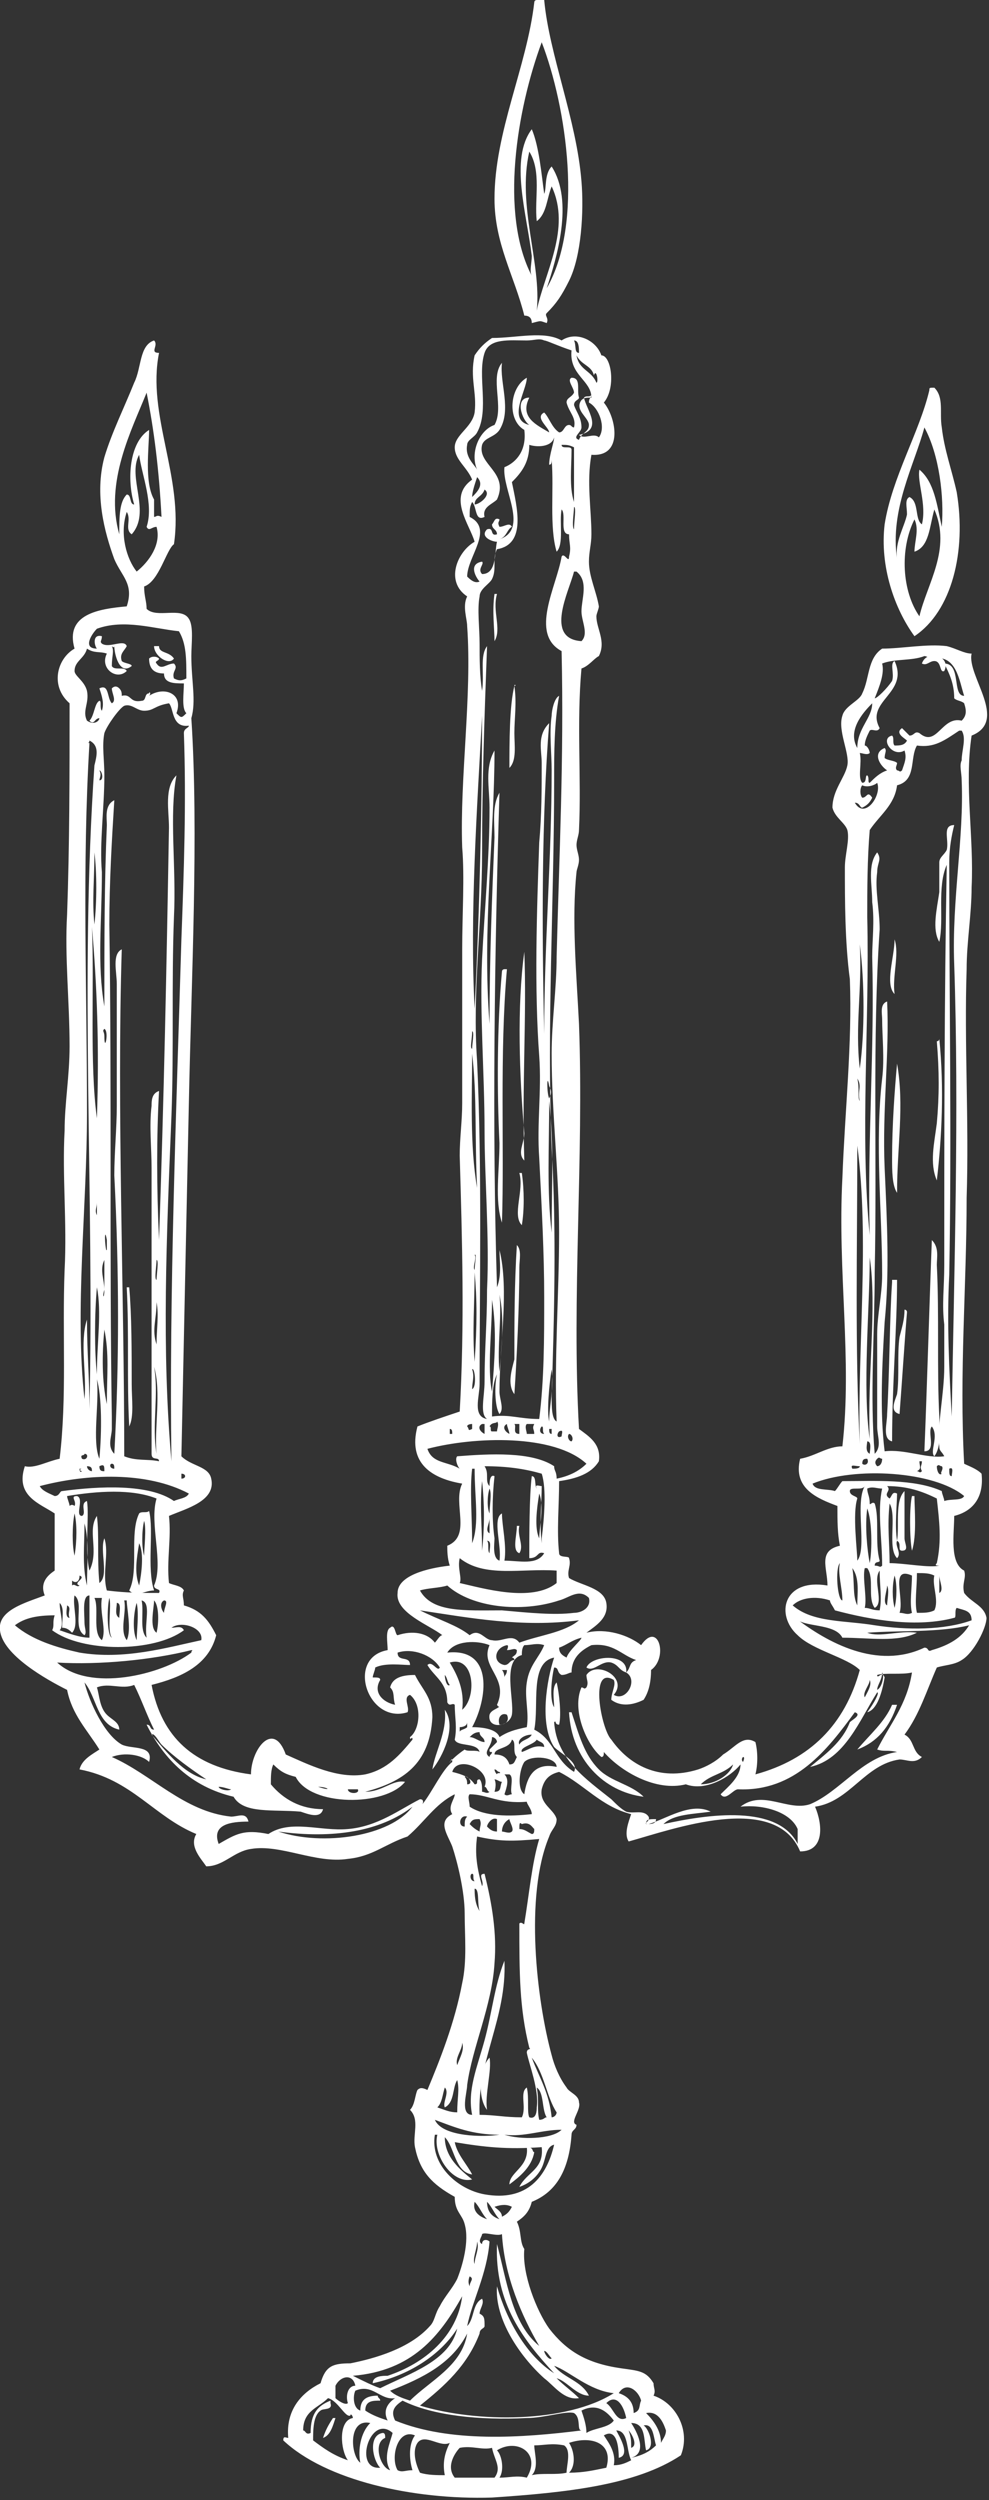 <?xml version="1.0" encoding="utf-8"?>
<!-- Generator: Adobe Illustrator 19.0.0, SVG Export Plug-In . SVG Version: 6.00 Build 0)  -->
<svg version="1.1" id="Layer_1" xmlns="http://www.w3.org/2000/svg" xmlns:xlink="http://www.w3.org/1999/xlink" x="0px" y="0px"
	 width="39.8px" height="100.6px" viewBox="0 0 39.8 100.6" style="enable-background:new 0 0 39.8 100.6;" xml:space="preserve">
<rect x="0" y="0" width="39.8" height="100.6" fill="#333333" stroke="none"/>
<style type="text/css">
	.st0{fill:#FFFFFF;}
</style>
<g>
	<path class="st0" d="M21.6,12.5c0.3-1.5,1.4-3.3,0.6-5C22,8,22,8.6,21.6,8.9c-0.1-0.9,0.2-2-0.3-2.8C20.8,8.3,21.8,10.6,21.6,12.5
		 M21.4,11.1c-0.1-0.2,0-0.5,0-0.8c-0.2-1.7-0.9-3.9,0-5.1c0.3,0.7,0.4,1.9,0.5,2.6C22,7.6,21.9,7,22.2,6.7c0.9,1.4,0.2,3.7-0.2,4.9
		c1.5-2.6,0.8-7.3-0.2-9.9C20.8,4.4,20.1,8.6,21.4,11.1 M21.9,0c0.2,2.2,1.3,4.8,1.5,7.3c0.1,1.2,0,3-0.5,4
		c-0.3,0.6-0.5,0.9-0.9,1.3c-0.1,0.1,0.1,0.2,0,0.4c-0.3-0.1-0.2-0.1-0.6,0c0-0.2-0.1-0.3-0.3-0.3c-0.4-1.6-1.2-2.9-1.2-4.7
		c0-2.7,1.3-5.3,1.6-7.9c0-0.1,0.1-0.1,0.1-0.1H21.9z"/>
	<path class="st0" d="M19.9,23.9c0.1,0,0.1,0,0.1,0c-0.2,0.7,0.2,1.4-0.1,1.9C19.9,25.3,19.8,24.6,19.9,23.9"/>
	<path class="st0" d="M6.2,26h0.2c0,0.3,0.4,0.2,0.6,0.5C6.8,26.8,6.2,26.4,6.2,26"/>
	<path class="st0" d="M38,27c-0.2,0.1-0.1-0.4-0.4-0.4c-0.2,0-0.3,0.2-0.5,0.1C37.3,26.1,38.3,26.4,38,27"/>
	<path class="st0" d="M20.7,27.6C20.7,27.5,20.8,27.6,20.7,27.6c0.1,0.7,0,1.3,0,1.9c0,0.5,0.1,1.1-0.2,1.4
		C20.5,29.9,20.5,28.4,20.7,27.6"/>
	<path class="st0" d="M36,37.8c0.2,0.6-0.1,1.5,0,2.2C35.6,39.6,36,38.5,36,37.8"/>
	<path class="st0" d="M21.1,38.3c0.1,2.6-0.1,5.4,0,8.4c-0.3-0.3,0-0.7,0-1.1C20.9,43.3,20.8,40.5,21.1,38.3"/>
	<path class="st0" d="M20.3,39h0.1c-0.3,3.4-0.1,7.2-0.2,10.2c-0.3-0.9-0.1-2.1-0.1-3.2c-0.1-2.1-0.1-4.7,0.1-6.9
		C20.2,39,20.3,39,20.3,39"/>
	<path class="st0" d="M37.8,41.8C37.8,41.9,37.8,41.9,37.8,41.8c0.2,2,0.1,4-0.1,5.7c-0.3-0.7-0.1-1.5,0-2.3c0.1-1.1,0.1-2.1,0-3.3
		C37.7,41.9,37.8,41.9,37.8,41.8"/>
	<path class="st0" d="M36.1,42.8c0.3,1.7,0,3.3,0,5.2c-0.2-0.3-0.2-0.9-0.2-1.4C35.9,45.3,36,43.9,36.1,42.8"/>
	<path class="st0" d="M20.9,47.2H21c0.1,0.7,0.1,1.5,0,2.1C20.6,48.9,21.1,47.9,20.9,47.2"/>
	<path class="st0" d="M20.8,50.1c0.2,0.2,0.1,0.6,0.1,0.9c0,1.5-0.1,3.6-0.2,5.1c-0.3-0.4-0.1-1,0-1.4
		C20.7,53.2,20.7,51.7,20.8,50.1"/>
	<path class="st0" d="M36,51.5h0.1c0,1.9-0.2,4.2-0.2,6.5c-0.4-0.1-0.2-0.7-0.2-1.1c0.1-1.7,0.1-3.9,0.2-5.3V51.5z"/>
	<path class="st0" d="M5.1,51.8h0.1c0.1,1.1,0.1,2.6,0.1,3.9c0,0.6,0.1,1.3-0.1,1.7C5.1,55.5,5.2,53.7,5.1,51.8"/>
	<path class="st0" d="M36.4,52.7c0.1,0,0.1,0.1,0.1,0.1c-0.1,1.2-0.2,2.8-0.3,4.1c-0.4-0.1-0.2-0.5-0.1-0.8c0.1-0.7,0-1.6,0.1-2.3
		C36.3,53.4,36.4,53.1,36.4,52.7"/>
	<path class="st0" d="M36.7,60.2h0.1c0,0.5,0.1,1.6-0.1,2.2C36.6,61.9,36.6,60.6,36.7,60.2"/>
	<path class="st0" d="M20.8,61.4h0.1c-0.1,0.4,0.2,0.8,0,1.1C20.6,62.4,20.8,61.8,20.8,61.4"/>
	<path class="st0" d="M25.2,67.3c-0.3-0.1-0.3-0.3-0.6-0.4c-0.4-0.1-0.7,0.4-1,0.2C23.8,66.6,25.3,66.5,25.2,67.3"/>
	<path class="st0" d="M36.1,68.6c-0.3,0.9-0.8,1.5-1.6,1.8c0.5-0.6,1.1-1.1,1.4-1.8H36.1z"/>
	<path class="st0" d="M17.9,68.8c0.5,0.7-0.1,1.9-0.5,2.4C17.5,70.5,18,69.7,17.9,68.8"/>
	<path class="st0" d="M22.9,68.9H23c0.3,0.9,0.5,1.7,1.1,2.3c0.5,0.5,1.3,0.6,1.8,1.1C24.3,72.1,23,70.8,22.9,68.9"/>
	<path class="st0" d="M19.7,82.8c0.1,0.5-0.2,1.5-0.1,2.1C19.2,84.4,19.3,83.2,19.7,82.8"/>
	<path class="st0" d="M21.2,86.4L21.2,86.4c0.3,0,0.2,0.2,0.3,0.2c-0.1,0.6-0.6,1-1,1.3C20.5,87.4,21.3,87.2,21.2,86.4"/>
	<path class="st0" d="M13.4,97.3c0.1,0,0.1,0,0.1,0c-0.1,0.3-0.2,0.7-0.5,0.8C13.1,97.8,13.2,97.6,13.4,97.3"/>
	<path class="st0" d="M20,98.6c0.2,0.2,0.3,0.8,0.1,1.1c0.4,0,0.7-0.1,1.1,0C21.8,98.7,20.8,98.1,20,98.6 M18.3,99.7
		c0.6,0,0.9,0,1.6,0c0.3-0.4,0-0.7-0.1-1.2c-0.4,0.1-0.8-0.1-1.3,0C18.4,98.6,17.9,99.2,18.3,99.7 M21.5,98.4c0,0.3,0.2,0.9-0.1,1.2
		c0.4-0.1,1,0,1.4-0.1c0-0.3,0.2-0.9-0.1-1.1C22.2,98.3,21.9,98.4,21.5,98.4 M22.9,98.3c0.2,0.3,0.3,0.9,0,1.2c0.6,0,1-0.1,1.5-0.2
		C24.7,98.3,23.8,98,22.9,98.3 M16.8,98.3c-0.2,0.3-0.1,0.8,0.1,1.2c0.3,0.1,0.7,0.1,1,0.1c-0.1-0.5,0-0.9,0.2-1.3
		C17.7,98.5,17.1,97.9,16.8,98.3 M16,99.4c0.2,0.1,0.3,0,0.6,0c-0.1-0.3-0.2-1,0.1-1.4C16,97.7,15.7,98.9,16,99.4 M25.4,98.5
		c0.3-0.1,0-0.6-0.1-0.7C25.4,98.1,25.4,98.2,25.4,98.5 M24.9,98.9c0-0.5-0.1-1.2-0.6-0.9c0.2,0.3,0.5,0.7,0.4,1.2
		c0.3,0,0.5-0.1,0.7-0.2c-0.2-0.4-0.1-1.2-0.6-1.2C24.9,98,25.4,98.8,24.9,98.9 M15.3,99.3C15,99,14.8,98,15.4,97.9
		c0.1,0,0.1,0.1,0.1,0.2c-0.5,0.2-0.2,1.2,0.2,1.3c-0.3-0.5,0-1.1,0.1-1.5C14.9,97.1,14.2,99.4,15.3,99.3 M26,98.6
		c-0.1-0.4,0-1.1-0.6-1.1c0.2,0.3,0.7,1.2,0,1.4c0.5-0.1,0.8-0.3,1-0.5c-0.1-0.3-0.1-0.9-0.5-0.8C26.1,97.7,26.4,98.5,26,98.6
		 M14.5,99.1c-0.1-0.5,0-1.2,0.4-1.6C14,97.3,14.1,98.8,14.5,99.1 M26,97.1c0.3,0.3,0.6,0.7,0.6,1.2c0.1-0.2,0.2-0.3,0.2-0.5
		C26.7,97.5,26.5,97,26,97.1 M23.4,97c0.1,0.3,0.2,0.6,0.2,0.9c0.3-0.2,0.9-0.2,1.1-0.5C24.4,97,24,96.7,23.4,97 M23.1,97.1
		c-0.3-0.1-1.2,0.2-1.9,0.2c-1.9,0.1-3.8-0.1-5-0.7c-0.3,0.2-0.5,0.4-0.3,0.8c2.2,0.9,5.1,0.7,7.5,0.4
		C23.2,97.8,23.4,97.3,23.1,97.1 M24.4,96.7c0.3,0.2,0.4,0.8,0.8,0.6C25.1,96.8,24.8,96.3,24.4,96.7 M14.3,96.2
		c-0.1,0.2-0.1,0.7,0.2,0.8c0-0.4,0.2-0.6,0.7-0.6c0,0.1,0.1,0.1,0.1,0.2c-0.3,0-0.6,0-0.6,0.4c0.3,0.2,0.6,0.3,0.9,0.4
		c-0.2-0.4,0-0.7,0.3-0.9C15.3,96.6,15,95.9,14.3,96.2 M24.9,96.3c0.3,0.1,0.6,0.3,0.6,0.8c0.3-0.1,0.2-0.3,0.3-0.5
		C25.7,96.2,25.2,95.8,24.9,96.3 M13.5,96c0,0.2,0,0.3,0,0.5c0.1,0.1,0.4,0.3,0.5,0.2c-0.1-0.3,0-0.7,0.3-0.7
		C14.2,95.5,13.7,95.6,13.5,96 M22.2,94.9c-0.1-0.1-0.2-0.3-0.3-0.3C21.9,94.7,22.1,95,22.2,94.9 M15.7,96.2
		c0.2,0.2,0.5,0.3,0.8,0.4c0.8-0.8,2.1-1.4,2.3-2.7C18.2,95.1,17,95.7,15.7,96.2 M15.3,96.1c1.2-0.6,2.8-1.1,3.1-2.4
		c-0.7,1.1-2,1.9-3.4,2.2c0-0.3,0.4-0.3,0.6-0.3c1.5-0.5,2.8-1.6,3-3.2c-0.9,1.6-2,3-4.4,3.2C14.6,95.8,15,96,15.3,96.1 M18.9,92
		c0-0.2,0.2-0.3,0-0.4C18.9,91.6,18.8,91.8,18.9,92 M19.1,91.1c0-0.3,0.2-0.6,0.1-0.9C19.2,90.5,19,90.9,19.1,91.1 M22.3,95.2
		c0.4,0.5,1.1,0.6,1.4,1.2c-0.5,0-0.9-0.6-1.3-0.7c0.3,0.3,0.6,0.5,0.9,0.8c-0.6,0.1-1-0.5-1.4-0.8c-1-0.9-2-2.4-1.9-3.7
		c0.4,1.4,1.2,2.8,2.3,3.5c-1.2-1.3-2.4-2.8-2.3-5.2c0.4,1.5,0.6,3.2,1.7,4.1c-0.7-1.2-1.4-2.8-1.5-4.5c-0.2,0.1-0.7-0.1-0.8,0
		c0,0.1-0.2,0.3,0,0.4c0-0.2,0.2-0.2,0.3-0.1c-0.1,1.3-0.7,2.4-0.9,3.4c0.3-0.3,0.2-0.9,0.6-1.1c0.1,0.2-0.1,0.4-0.1,0.6
		c0.2,0.1,0.2,0.2,0.2,0.5c0,0.1-0.2,0.1-0.2,0.3c-0.5,1.3-1.4,2.1-2.4,2.9c2.3,0.7,5.9,0.7,7.8-0.5C23.7,96.2,22.9,95.4,22.3,95.2
		 M20.2,89.2c0.2-0.1,0.3-0.2,0.4-0.4c-0.2-0.1-0.4-0.1-0.7,0C20,88.9,20.2,89,20.2,89.2 M20.1,89.3c-0.2-0.2-0.3-0.5-0.5-0.7
		C19.6,89,19.8,89.2,20.1,89.3 M19.6,89.3c-0.2-0.2-0.3-0.5-0.5-0.7C19,89,19.3,89.2,19.6,89.3 M19.5,88.3c1.7,0.3,2.5-0.7,2.8-2
		c-0.4,0.1-0.3,0.7-0.6,1.1c-0.2,0.3-0.5,0.5-0.8,0.6c0.3-0.6,1-0.7,0.9-1.6c-1.4,0.1-2.3,0-3.5-0.2c0.1,0.5,0.5,0.9,0.7,1.3
		c-0.7-0.1-0.7-1.1-1.1-1.5c0,0.8,0.6,1.3,1.1,1.7c-0.8,0.2-1.6-1-1.4-1.8h-0.1C17.3,87.1,18.4,88.1,19.5,88.3 M20.3,85.9
		c0.6,0.2,1.9,0.2,2.3-0.2C21.8,85.7,21.1,86,20.3,85.9 M20.1,85.9c-1.1,0-1.8-0.3-2.6-0.6C17.8,86,19.5,86,20.1,85.9 M21.7,85.3
		c0.2,0,0.2-0.1,0.3-0.1c-0.2-0.3-0.1-1-0.4-1.2C21.7,84.5,21.6,84.9,21.7,85.3 M17.9,84.8c-0.1-0.2,0.2-0.6,0-0.8
		c-0.1,0.3-0.1,0.6-0.3,0.8c0.3,0.1,0.5,0.2,0.8,0.2c0-0.6,0.1-0.9,0-1.3C18.2,84,18.3,84.6,17.9,84.8 M22.2,85.2
		c0.1,0,0.2-0.1,0.2-0.2c-0.4-0.6-0.5-1.6-1-2.2C21.7,83.6,22.1,84.2,22.2,85.2 M18.4,83.1c0.1-0.3,0.3-0.6,0.2-0.9
		C18.6,82.5,18.3,82.8,18.4,83.1 M19.3,76.9c-0.1-0.3,0-0.9-0.2-0.9C19.1,76.2,19.1,76.6,19.3,76.9 M19.1,75.7
		c-0.1-0.1,0-0.3-0.1-0.3C18.9,75.4,18.9,75.7,19.1,75.7 M19.4,75.9c0.1-0.2-0.2-0.5,0.1-0.5c0.3,1.2,0.5,2.4,0.4,3.6
		c-0.1,1.7-0.9,3.4-1.1,4.9c0,0.3-0.3,1.2,0.2,1.2c-0.2-1,0.2-1.9,0.5-3c0.3-1.1,0.4-2.2,0.8-3.2c0.1,2.3-1.1,4-1,6.2
		c0.6,0,1,0.1,1.7,0.1c0.2-0.4-0.1-1,0.2-1.2c0.1,0.4,0,1,0.1,1.2c0.3,0.1,0.3-0.3,0.3-0.4c0.1-0.7-0.3-1.7-0.4-2.2
		c0-0.2,0.2-0.1,0.1-0.2c-0.4-1.6-0.4-3-0.4-5c0.1-0.1,0.2,0.1,0.2,0c0.2-1.2,0.3-2.4,0.6-3.4c-1.1,0.1-1.6,0.1-2.5-0.1
		C19.1,74.6,19.2,75.2,19.4,75.9 M20.9,73.6c0.2,0,0.3,0.1,0.5,0.2c0.1,0,0.1-0.1,0.1-0.2c-0.1-0.1-0.2-0.3-0.5-0.2
		C20.9,73.3,20.9,73.4,20.9,73.6 M20.2,73.7c0.1,0,0.3,0.1,0.4,0c0.1-0.1-0.1-0.4-0.1-0.5C20.3,73.3,20.2,73.5,20.2,73.7 M26,73.4
		c0.2,0,0.4,0,0.4-0.2C26.1,73.2,26,73.2,26,73.4 M19.6,73.5c0.1,0.1,0.2,0.2,0.4,0.2c0-0.1,0-0.3,0-0.5
		C19.8,73.1,19.6,73.4,19.6,73.5 M18.9,73.4c0.1,0.1,0.2,0.2,0.4,0.3c0-0.2,0.1-0.3,0-0.5C19.1,73.2,19,73.2,18.9,73.4 M18.7,73.5
		c0-0.2,0-0.3,0.1-0.4C18.5,73,18.4,73.5,18.7,73.5 M11.2,73.7c1.8,0.6,4.5,0.2,5.4-1C15.3,73.7,13.4,74,11.2,73.7 M18.9,72.2
		c-0.1,0.1,0,0.3,0,0.5c0.6,0.4,1.6,0.4,2.5,0.3c0-0.2-0.2-0.4-0.2-0.5C20.1,72.6,19.6,72.2,18.9,72.2 M14.4,72H14
		C14,72.2,14.5,72.2,14.4,72 M12.8,71.9C13.4,72.1,13.2,71.9,12.8,71.9 M9.3,72C9.2,72,9,71.9,8.8,71.9C8.8,72,9.2,72.1,9.3,72
		 M19.9,72.1c0.3,0,0.2-0.2,0.3-0.4c-0.1,0-0.2-0.1-0.3-0.1C20,71.8,19.9,72.1,19.9,72.1 M18.8,71.8c0.3,0,0-0.4-0.1-0.3
		C18.8,71.6,18.8,71.7,18.8,71.8 M20.3,71.4c0.2,0.2,0.1,0.5,0,0.8c0.1,0.1,0.2,0,0.3,0c-0.1-0.2,0.1-0.7-0.1-0.8
		C20.5,71.4,20.4,71.4,20.3,71.4 M20,71.4c0-0.1,0.2,0,0.1-0.1c-0.1,0-0.1-0.1-0.2-0.1C19.9,71.2,19.9,71.3,20,71.4 M28.2,71.8
		c0.6,0,1.2-0.4,1.3-0.8C29.1,71.4,28.6,71.4,28.2,71.8 M19.5,71.9c0.3-0.7-1.1-1.3-1.3-0.6c0.4,0.1,0.7,0.2,0.9,0.5
		c0.2,0,0-0.2,0.2-0.2c0.1,0.1,0.1,0.3,0.1,0.5c0.1,0,0.2,0.1,0.3,0C19.6,72.1,19.6,71.9,19.5,71.9 M21.1,70.9
		c-0.2,0.3-0.3,1.1,0,1.3c0.1-0.7,0.4-1.3,1.3-1.1C22.4,70.7,21.4,70.6,21.1,70.9 M29.9,70.9c0,0,0.1-0.2,0-0.2
		C29.9,70.7,29.8,70.8,29.9,70.9 M19.9,70.6c0.3,0,0.5,0.1,0.6,0.4c0.2,0,0.2-0.1,0.3-0.3c-0.2-0.2,0-0.6-0.2-0.7
		C20.5,70.4,19.9,70.3,19.9,70.6 M21,70.5c0.3-0.1,0.5-0.3,0.9-0.2c0-0.2-0.2-0.2-0.3-0.3C21.5,70.2,20.9,70.3,21,70.5 M20.9,70.2
		c0.1-0.2,0.4-0.2,0.5-0.4C21.1,69.8,20.8,70,20.9,70.2 M19.7,70.7c0-0.1,0.1-0.1,0.1-0.2c-0.1,0-0.1,0-0.1-0.1
		c0.1-0.1,0.2-0.2,0.3-0.3c0-0.1-0.1-0.2-0.2-0.2C19.8,70.3,19.4,70.5,19.7,70.7 M18.9,69.9c0.2,0,0.4,0.2,0.6,0.2
		c0-0.2-0.2-0.2-0.2-0.4C19.1,69.7,19,69.8,18.9,69.9 M6.5,70.2c-0.1-0.1-0.3-0.5-0.4-0.4c0.6,0.7,1.3,1.6,2.2,1.8
		C7.7,71.2,7,70.7,6.5,70.2 M18.5,69.5c0,0.1,0,0.2,0,0.2c0-0.1,0.2-0.1,0.3-0.2c0-0.1,0-0.2,0-0.2C18.8,69.5,18.5,69.5,18.5,69.5
		 M20.1,69.4c0.3,0,0.4-0.2,0.3-0.4C20.2,68.9,20,69.1,20.1,69.4 M34.8,68.3c0.1-0.2,0.3-0.5,0.2-0.7C35,67.8,34.7,68.1,34.8,68.3
		 M18.1,67.8c-0.1-0.1-0.1-0.3-0.2-0.4C17.9,67.6,18,67.9,18.1,67.8 M35.3,68c0.2-0.1,0.3-0.6,0.2-0.7C35.5,67.6,35.3,67.8,35.3,68
		 M20.3,67.5c0-0.1,0.1-0.1,0.1-0.3h-0.2C20.3,67.3,20.3,67.5,20.3,67.5 M18.1,66.9c0.3,0.5,0.6,1.1,0.5,1.9
		C19.2,68.3,19.1,66.6,18.1,66.9 M21.5,69.6c0.8,0.4,0.8,1.2,1.6,1.7c0.2-0.4-0.5-0.7-0.8-1c-0.6-0.9-0.3-2.7,0-3.6
		C21.3,66.9,21.7,68.6,21.5,69.6 M18.2,70.9c0-0.3-0.1,0.1-0.1,0c0.1-0.1,0.3-0.3,0.6-0.5c0.1,0.1,0.5,0,0.6,0.1
		c-0.1-0.4-0.9-0.2-1-0.5c0.1-0.5,0-0.9,0-1.4c-0.1-0.1-0.2,0.1-0.3-0.1c0-0.8-0.5-1-0.8-1.5c0.2-0.2,0.4,0.3,0.5,0.1
		c-0.3-0.5-1.1-0.8-1.7-0.6c0,0.4,0.5,0.1,0.5,0.5c-0.3,0-1-0.1-1.4,0.1c0,0.1-0.1,0.3-0.1,0.4c0.2,0,0.3,0,0.3,0.1
		c-0.3,0.5,0.1,0.9,0.6,1c-0.1-0.3,0-0.5-0.2-0.7c0.1-0.4,0.5-0.5,1-0.5c0.3,0.6,0.7,0.9,0.7,1.7c-0.1,1.9-1.2,2.6-2.7,3
		c0.7,0,1.1-0.5,1.6-0.4c-0.8,1-3.8,1-4.4-0.2c-0.4-0.1-0.6-0.2-0.9-0.5c-0.1,0.2-0.1,0.5-0.1,0.8c0.5,0.6,1.2,1,2.1,1
		c-0.1,0.4-0.6,0.2-0.9,0.1c-1.1-0.1-2.3,0.1-2.7-0.6c-1.7-0.4-2.8-1.5-3.5-2.9c0.2,0,0.1,0.2,0.3,0.2c-0.3-0.6-0.5-1.2-0.8-1.8
		c-0.5,0.2-1-0.1-1.5,0.1C4,68.2,4,68.7,4.3,69c0.2,0.2,0.5,0.3,0.5,0.6c-0.9-0.2-0.9-1.3-1.4-1.9c0.2,0.8,0.8,2.1,1.5,2.5
		c0.4,0.2,1.3,0,1.1,0.7c-0.3-0.3-1-0.4-1.5-0.2c1.6,0.7,2.9,2.2,4.8,2.4c0.3,0,0.6-0.2,0.7,0.2c-0.7,0-1.5,0.1-1.2,0.9
		c0.7-0.4,1-0.6,2-0.4c0.9-0.6,2.1-0.1,3.2-0.2c1.2-0.1,2.1-0.8,2.9-1.2c0.2,0,0.1,0.2,0.1,0.2C17.4,72.1,17.8,71.2,18.2,70.9
		 M2.3,66.9c1.3,1.2,4.2,0.5,5.4-0.4c0-0.1,0.1-0.1,0-0.1C6.1,66.8,4,67,2.3,66.9 M35.3,68.1c-0.7,1.1-1.3,2.7-2.7,3
		c0.6-0.5,1.3-1,1.6-1.8c0.1-0.1,0.5-0.3,0.2-0.4c-1.1,1.5-2.4,3.2-4.7,3.1c-0.2,0-0.5,0.5-0.7,0.2c0.3-0.3,0.8-0.7,0.8-1.2
		c-0.4,0.5-1.4,1.1-2.2,0.8c-1.2,0.3-2.6-0.5-3.3-1.3c0,0.1,0,0.2-0.1,0.2c-0.6-0.5-1.2-1.9-0.8-2.8c0.1,0,0.1,0.1,0.2,0
		c0.1-0.2,0-0.3,0-0.5c0.4-0.6,1.7,0.1,1.1,0.8c0.5,0.3,1-0.6,0.5-0.9c0.2-0.2,0.1-0.4,0.4-0.5c-0.6-0.2-0.9-0.7-1.8-0.6
		c-0.4,0.2-0.8,0.5-0.8,1.1c-0.1,0-0.2,0.1-0.4,0.1c-0.2-0.1-0.1-0.3-0.3-0.3c-0.1,0.4-0.2,1.3,0,1.6c0-0.3-0.1-0.8,0.1-1
		c0.1,0.4,0.2,1.3,0.1,1.7c-0.2,0-0.1-0.2-0.2-0.1c0.1,1.5,1.3,2.3,2.3,3.1c0.2,0.2,0.4,0.4,0.6,0.5c0.3,0.1,0.7-0.1,0.9,0.2
		c0.1,0.2-0.3,0.3,0,0.3c0.7-0.2,1.7-0.9,2.5-0.5c-0.7,0.1-1.5,0.1-1.9,0.5c1.8-0.4,4.6-0.8,5.4,0.8c0-0.2,0-0.4,0-0.6
		c-0.3-0.7-1.4-1-2.3-0.9c0.9-0.7,1.9,0.2,2.8-0.1c1.2-0.5,2.1-1.9,3.5-2.1c-0.4-0.1-0.5,0-0.8-0.1c0.5-1,1.2-1.8,1.4-3.1
		c-0.4,0.1-1.1,0-1.4,0.1c0,0.2,0.2-0.2,0.3,0.1c-0.1,0.6-0.3,1.3-0.7,1.4C35.2,68.5,35.4,68.1,35.3,68.1 M20.3,67
		c0.2,0,0.2-0.2,0.4-0.2c0-0.1-0.1-0.1-0.1-0.1c0.1-0.1,0.2-0.1,0.2-0.3c-0.1-0.1-0.2,0-0.4,0c0,0,0.1-0.2,0-0.2
		C19.9,66.3,19.8,66.9,20.3,67 M20,68.6c0.5-1.1-0.7-1.5-0.3-2.4c-0.5-0.2-1.4-0.2-1.7,0.3c1.9-0.2,1.6,1.9,1,3c0.5,0,1,0.1,1.1,0.4
		c0.3-0.2,0.6-0.3,1.1-0.4c0.1-0.6-0.1-1.2,0-1.8c0.1-0.7,0.5-1,0.7-1.5c-0.3-0.1-0.5,0-0.8,0c-0.1,0.1-0.1,0.3-0.1,0.4
		c-0.8,0.2-0.3,1.8-0.4,2.4c-0.1,0.5-1,0.6-0.9,0c0.1-0.3,0.6-0.2,0.5-0.7C20.3,68.6,20.1,68.8,20,68.6 M22.5,66.3
		c0,0.2,0.1,0.3,0.3,0.4c0.1-0.3,0.6-0.7,0.6-0.8C23,66,22.8,66.2,22.5,66.3 M37.2,66.3c0.2,0,0.1,0.2,0.3,0.1
		c0.7-0.2,1.2-0.5,1.5-1c-1.2,0.3-2.8,0.2-4.1,0.3c0.5,0.2,1.3-0.1,2,0c-0.8,0.4-1.9,0.2-3,0.2c-0.3-0.6-1.6-0.4-1.9-0.8
		C33.3,66.1,35.3,67.2,37.2,66.3 M0.6,65.4c0.7,0.6,1.7,0.9,2.6,1.1C5,66.8,6.7,66.3,8.1,66c0.1-0.5-0.8-0.8-1.2-0.5
		c0.2,0,0.4-0.1,0.5,0.1c-1.2,0.9-4.1,0.9-5.3,0c0.1-0.2,0-0.3,0.1-0.6C1.5,65,1,65.1,0.6,65.4 M18.9,65.8c0.4-0.3,0.6,0.2,0.9,0.2
		c0.4,0.1,0.8-0.3,1.1,0.1c0.8-0.3,1.8-0.4,2.4-0.9c-2.3,0.3-4.4-0.1-6.4-0.4C17.7,65.2,18.4,65.4,18.9,65.8 M2.8,65.1
		c-0.1-0.2,0.1-0.4-0.1-0.5C2.7,64.7,2.6,65.1,2.8,65.1 M5.5,66c0-0.3,0.1-1.1,0-1.5C5.4,64.8,5.3,65.6,5.5,66 M4.8,65.1
		c0-0.2,0.1-0.6-0.1-0.6C4.7,64.7,4.6,65,4.8,65.1 M6.3,65.7c0.1-0.4,0.1-1.1-0.1-1.3C6.2,64.7,6,65.5,6.3,65.7 M5.1,66
		c0.2-0.4,0-1.3,0-1.6H5C5.1,64.9,4.8,65.6,5.1,66 M6.6,64.9c0-0.2,0.2-0.5,0-0.5C6.4,64.5,6.5,64.8,6.6,64.9 M5.9,65.9
		c-0.1-0.6,0.2-1.4-0.2-1.5C5.8,64.9,5.6,65.6,5.9,65.9 M4.5,65.9c-0.2-0.3,0-1.3-0.1-1.6C4.3,64.7,4.3,65.8,4.5,65.9 M31.9,64.6
		c0.8,0.7,2.1,0.6,3.3,0.8c1.3,0.2,2.8,0.2,3.9-0.2c0-0.4-0.3-0.4-0.6-0.5c-0.1,0.1,0,0.4-0.1,0.4c-1.5,0.4-3.3,0.1-4.8-0.3
		c-0.1-0.2-0.2-0.3-0.2-0.4C32.8,64.2,32.2,64.3,31.9,64.6 M4.1,66c0.2-0.4-0.1-1.1,0-1.7H3.8C4,64.7,3.7,65.7,4.1,66 M3.6,65.9
		c0-0.7,0-1.2,0-1.7c-0.3,0-0.2,0.7-0.2,1.1c0,0.2,0.1,0.4,0,0.5c-0.5-0.3,0-1.3-0.4-1.6c-0.1,0.4,0.2,1.2-0.1,1.5
		c-0.1-0.1-0.2-0.2-0.4-0.2c0-0.4,0.1-0.8-0.1-1c0,0.4,0.2,0.9,0,1.1C2.7,65.7,3.2,65.9,3.6,65.9 M35.7,64.6c0-0.2,0.1-0.6,0-0.8
		C35.7,64,35.5,64.5,35.7,64.6 M22.5,64.4c-1.5,0.5-3.5,0.3-4.5-0.6c-0.3,0.1-0.8,0.1-1.1,0.2c0.5,0.9,1.8,0.8,3.3,0.8
		c1.1,0.1,2.1,0.2,2.9,0.1c0.3,0,0.7-0.2,0.6-0.6C23.3,63.9,22.9,64.3,22.5,64.4 M37.8,64.1c0.2-0.1,0-0.5,0-0.7
		C37.8,63.7,37.8,63.8,37.8,64.1 M2.9,63.6v0.2c0.1-0.1,0.2,0.1,0.3,0c-0.3-0.1,0.3-0.3,0-0.4C3.2,63.7,3,63.7,2.9,63.6 M36,64.7
		c0.1-0.4,0.1-1,0-1.3C35.9,63.8,35.9,64.3,36,64.7 M36.9,63.3c0,0.6-0.1,1.2,0,1.6c0.3,0,0.5,0,0.7-0.1c0.2-0.4-0.1-1,0-1.4
		C37.4,63.3,37.2,63.3,36.9,63.3 M36.2,64.9c0.2,0,0.3,0.1,0.5,0c-0.1-0.4,0-1,0-1.5C35.8,63,36.4,64.3,36.2,64.9 M34.8,64.7
		c0.2,0,0.3,0.1,0.6,0.1c0.1-0.5,0-1,0-1.6c-0.3,0.4,0.2,1.3-0.2,1.5c-0.3-0.4,0-1.2-0.3-1.6h-0.1C34.7,63.5,34.9,64.3,34.8,64.7
		 M34.5,64.6c0-0.5,0.1-1.1-0.2-1.5C34.4,63.7,34.3,64.2,34.5,64.6 M33.9,64.4c0-0.5-0.2-1.1-0.1-1.5C33.6,63.1,33.7,64.4,33.9,64.4
		 M18.5,63.7c0.9,0.2,2.9,0.8,3.9,0v-0.5c-1.4-0.1-2.9,0.3-3.9-0.5C18.4,63.1,18.6,63.5,18.5,63.7 M19.7,62.5c0-0.2,0.1-0.5-0.1-0.5
		C19.7,62.1,19.6,62.4,19.7,62.5 M3.5,63.8c0-0.8,0.1-1.8-0.1-2.5C3.4,62.2,3.3,63,3.5,63.8 M19.7,61.7c0-0.2,0-0.6,0-0.6
		C19.7,61.3,19.5,61.6,19.7,61.7 M3,62.6c0.1-0.6,0.1-1.3,0-1.7C2.9,61.4,2.9,62.2,3,62.6 M35,62.9c0.1-0.5,0.1-1.7-0.1-2.2
		C34.8,61.4,34.9,62.4,35,62.9 M21.7,61.9c0-0.4,0.2-1.3,0-1.8C21.6,60.7,21.5,61.5,21.7,61.9 M2.7,60.2c0,0.1,0.1,0.3,0.1,0.4
		c0.1-0.1,0.2,0,0.2,0c0.1-0.2-0.2-0.4,0.1-0.4c0.3,0.1-0.1,0.8,0.2,0.8c0.2-0.1-0.1-0.5,0.2-0.6c0.1,0.6-0.1,2,0.1,2.8
		C4,62.4,3.5,61.6,3.9,61C4,61.8,3.9,62.7,4,63.7c0.4-0.3,0-1.3,0.2-1.8c0.2,0.6-0.1,1.4,0.1,2.1c0.8,0.1,1.4,0.1,2.1,0.1
		c0.1-0.2-0.2-0.1-0.2-0.3c0.4-0.9-0.2-2.5,0.1-3.5C5.3,59.9,3.9,60,2.7,60.2 M19.7,60.9c0-0.3,0.1-0.8,0-1
		C19.6,60.2,19.6,60.7,19.7,60.9 M34.9,59.9c0,0.2,0.1,0.3,0.1,0.6c0,0.1,0.1-0.1,0.2,0c0.2,0.6,0,1.6,0.2,2.3c0,0.1-0.2,0-0.2,0.2
		c0.2,0,0.2,0.1,0.3,0c0-1.1-0.2-2.2,0-3.1C35.3,59.9,35.1,59.8,34.9,59.9 M34.2,60c0,0.2,0.3,0.2,0.3,0.3c-0.2,0.6,0,2.1,0,2.5
		c0.4-0.5-0.1-2.3,0.3-3C34.7,60,34.2,59.8,34.2,60 M35.8,60.3c0.1-0.1,0.1-0.3,0.3-0.2c0,0.4-0.1,1.3,0,1.9c0.1-0.6-0.1-1.6,0.3-2
		c0,0.5,0,1.3,0,1.9c0,0.2,0.2,0.5-0.1,0.5c-0.2,0,0-0.3-0.2-0.4c-0.1,0.2,0.2,0.5,0,0.7c-0.4-0.4,0-1.7-0.3-2.2
		c-0.1,0.9,0,1.6,0,2.4c0.6,0,1.6,0.2,2,0.1c-0.1,0-0.2,0-0.1-0.1c0.2-0.9,0.1-1.7,0-2.6c-0.6-0.3-1.2-0.5-2-0.5
		C35.9,60,35.5,60.1,35.8,60.3 M19.4,62.4c0.1-0.9,0.1-1.9,0-2.8C19.3,60.5,19.4,61.5,19.4,62.4 M1.6,59.8C1.7,60,2,60.1,2.2,60.2
		c0.2,0,0.2-0.2,0.3-0.2c1.5-0.2,3.5-0.3,4.5,0.4c0.2-0.1,0.5-0.1,0.6-0.3C5.9,59.2,3.5,59.3,1.6,59.8 M32.7,59.7
		c0.1,0.3,0.6,0.2,0.9,0.3c0.1-0.1,0.2-0.3,0.3-0.4c1.3,0,2.9-0.1,4,0.4c0,0.1,0.1,0.3,0.1,0.4c0.3-0.1,0.7,0,0.8-0.2
		C37.6,59.2,34.4,59,32.7,59.7 M7.3,59.5c0.2,0,0.2-0.2,0-0.2V59.5z M38.3,59.4c0-0.1,0.1-0.4-0.1-0.3
		C38.2,59.3,38.2,59.4,38.3,59.4 M19,62.1c0.3-0.8,0.1-1.8,0.1-3H19C18.9,59.9,19,61.1,19,62.1 M34.3,59.1c0.1,0,0.3,0,0.3-0.1
		C34.4,59,34.2,58.9,34.3,59.1 M3.3,59.2c-0.1,0-0.1-0.1,0-0.1c-0.1,0-0.1,0-0.1,0C3.2,59.1,3.2,59.3,3.3,59.2 M37.9,59.3
		c-0.1,0,0.1-0.2,0-0.3c-0.1,0-0.1-0.1-0.2,0C37.7,59.2,37.8,59.4,37.9,59.3 M3.7,59.2c0-0.1,0-0.2-0.2-0.2
		C3.5,59.1,3.6,59.2,3.7,59.2 M19.7,59.8c0-0.1,0-0.5,0.2-0.4c-0.1,0.9-0.1,1.8,0,2.5c0,0.2-0.1,0.8,0.2,0.9
		c0.1-0.6-0.3-1.7,0.1-1.9c0,0.5,0.2,1.3,0.1,1.9c0.6,0,1.3,0.2,1.6-0.3c-0.3-0.1-0.2,0.2-0.6,0.2c0-0.9,0-2.5,0.1-3.3
		c0.2,0,0.1,0.4,0.2,0.5c-0.1-0.2,0.1-0.1,0.2-0.1c0,0.7-0.1,1.4,0,2.3c0,0.1,0,0.2,0,0.1v-0.3c0.1-0.8,0.2-2,0-2.6
		c-0.7-0.2-1.4-0.3-2.3-0.3C19.7,59.3,19.5,59.6,19.7,59.8 M4,59c0,0.2,0.1,0.2,0.2,0.2C4.2,59,4.2,58.9,4,59C4.1,59,4.1,59,4,59
		 M4.6,59.1c0-0.1,0-0.2-0.1-0.2C4.4,58.9,4.4,59.1,4.6,59.1 M36.9,59.2c0.1,0,0.1,0.1,0.2,0c-0.1-0.2,0-0.2,0-0.4H37
		C37,59,37.1,59.1,36.9,59.2 M35.3,59c0.1,0,0.2-0.1,0.2-0.3c-0.1,0-0.1-0.1-0.2,0C35.2,58.8,35.2,58.9,35.3,59 M34.7,58.9
		c0.1,0.1,0.3,0,0.2-0.2C34.8,58.7,34.7,58.7,34.7,58.9 M3.3,58.7c0.2,0.1,0.3-0.2,0.1-0.2C3.4,58.6,3.2,58.5,3.3,58.7 M35,58.5
		c0-0.1,0.1-0.5-0.1-0.5C34.9,58.1,34.8,58.4,35,58.5 M17.2,58.3c0.2,0.6,0.8,0.5,1.3,0.8c-0.1-0.1-0.2-0.4-0.1-0.5
		c1.3-0.1,3-0.2,3.9,0.4c0,0.2,0.1,0.2,0.1,0.5c0.5-0.1,0.9-0.3,1.2-0.6C22.3,57.7,19.1,57.8,17.2,58.3 M23,58
		c0.1-0.1,0-0.3-0.1-0.3C22.8,57.8,22.9,58,23,58 M22.6,57.8c0-0.1,0.1-0.3-0.1-0.2C22.4,57.7,22.4,57.9,22.6,57.8 M22.2,57.7v-0.2
		h-0.1C22.1,57.6,22.1,57.7,22.2,57.7 M18.1,57.7h0.1c0-0.1,0-0.2-0.1-0.2V57.7z M21.9,57.7c-0.1-0.1,0-0.3-0.1-0.3
		C21.7,57.5,21.7,57.7,21.9,57.7 M18.8,57.4c0.1,0.1,0,0.2,0.2,0.1v-0.2C19,57.3,18.8,57.3,18.8,57.4 M21.2,57.7c0.1,0,0.2,0,0.3,0
		c0-0.2-0.1-0.2,0-0.4c-0.1,0-0.2,0-0.3,0C21.1,57.4,21.2,57.6,21.2,57.7 M20.9,57.7v-0.4h-0.2C20.8,57.4,20.6,57.7,20.9,57.7
		 M19.5,57.7v-0.4h-0.1C19.2,57.4,19.3,57.6,19.5,57.7 M20.5,57.7c0-0.1-0.1-0.3-0.1-0.4C20.2,57.4,20.3,57.6,20.5,57.7 M19.7,57.4
		c0.1,0,0,0.2,0.1,0.2H20c0-0.1,0.1-0.3,0-0.4C20,57.3,19.8,57.2,19.7,57.4 M4,58.7c0.1-1.1,0.1-2.5-0.1-3.2C4,56.5,3.7,58,4,58.7
		 M22.1,57.2c0-0.6,0.2-1.4,0.1-2.1C22.1,55.7,22,56.8,22.1,57.2 M19,55.9c0.2-0.1,0.1-0.9,0-0.8C19.1,55.4,19,55.6,19,55.9
		 M6.3,58.5c-0.1-1,0.2-2.5-0.1-3.5C6.4,56.1,6.1,57.4,6.3,58.5 M4.3,56.5c0-1.2,0.1-2-0.1-3C4.1,54.5,4.1,55.6,4.3,56.5 M6.3,54.1
		c0-0.6,0.1-1.2,0-1.7C6.3,53.1,6.1,53.5,6.3,54.1 M19.8,56c0.1-1.2,0.2-2.5,0-3.7C19.8,53.5,19.6,55.1,19.8,56 M20.1,55.2
		c0.1-1,0.2-2.2,0-3.1C20.2,53,20,54.2,20.1,55.2 M3.9,55.3C3.9,55.4,3.9,55.4,3.9,55.3c0-1.3,0.2-2.5,0-3.5
		C3.8,52.9,3.8,54.4,3.9,55.3 M19.1,54.8c0.1-1.5,0.1-2.5,0-3.6C19.1,52.4,19,53.6,19.1,54.8 M4.2,51.9C4.1,52.2,4.2,52.3,4.2,51.9
		l0-1.1c0,0,0-0.1,0-0.1C4,51.1,4.2,51.5,4.2,51.9 M6.3,51.5c0-0.2,0.1-0.8,0-0.8C6.3,50.9,6.2,51.5,6.3,51.5 M35,57.9
		c-0.1-2.6,0.3-5.3,0-7.3C35,52.6,34.7,55.9,35,57.9 M19.1,51.1c0-0.2,0.1-0.7,0-0.6C19.2,50.6,19,51,19.1,51.1 M4.3,50.3
		c0-0.2,0-0.2,0-0.4c-0.1-0.6-0.1,0.2,0,0.5C4.2,50.4,4.2,50.3,4.3,50.3 M3.9,48.9c0-0.1,0-0.6,0-0.5C3.9,48.6,3.8,48.7,3.9,48.9
		 M34.6,58.1c-0.1-3.9,0.4-8.2-0.1-12C34.5,50.2,34.4,54.3,34.6,58.1 M22.2,49.6c0-2.1,0.1-3.4-0.1-5.3C22.1,46.2,22,47.9,22.2,49.6
		 M34.6,44.3c-0.1-0.4,0.1-0.6-0.1-0.9C34.6,43.8,34.5,44.2,34.6,44.3 M22.1,43.7c-0.1-0.6-0.1,0.3,0,0.5
		C22.2,44,22.2,43.9,22.1,43.7 M19.2,47.8c-0.1-2,0-3.7-0.2-5.4C19,44,18.9,46.1,19.2,47.8 M19,42.2c0-0.2,0.1-0.7,0-0.7
		C19,41.8,18.9,42.2,19,42.2 M4.2,41.7c0,0.7,0.2-0.2,0-0.3C4.1,41.5,4.2,41.5,4.2,41.7 M34.6,43c0.2-1.4,0.2-3.5,0-5
		C34.7,39.8,34.4,41.3,34.6,43 M3.9,45c0.1-2.9,0-5.4-0.2-7.7C3.8,39.7,3.6,42.8,3.9,45 M3.8,37.2c0.1-0.9,0.1-2.1,0-2.9
		C3.8,35.3,3.7,36.3,3.8,37.2 M34.7,31.6c-0.1,0.1-0.1,0.4,0,0.5c0.2,0,0.2-0.3,0.4,0c-0.1,0.2-0.2,0.3-0.4,0.4
		c-0.1,0-0.1-0.2-0.3-0.2c0.4,0.7,1.1-0.3,0.9-0.8C35.2,31.6,34.9,31.7,34.7,31.6 M4,31.4c0.2,0,0.1-0.4,0-0.4
		C4.1,31.2,4,31.3,4,31.4 M3.6,29.8c0,0.1-0.1,0.1,0,0.1c-0.3,5-0.1,9.7-0.1,14.9c0,3.8-0.5,7.9-0.1,11.5c0.1-1-0.2-2.3,0.1-3.2
		c0,1.3,0.1,2.4,0.1,3.6c0.2-8.7-0.4-17.2,0.2-25.9C3.9,30.4,4,30,3.6,29.8L3.6,29.8z M36.9,30c-0.3,0.5,0,1.4-0.8,1.6
		c-0.1,0.8-0.7,1.2-1.1,1.8c-0.1,1.2-0.1,2.4-0.1,3.5c0.1,4.2-0.3,8.8,0.1,12.8c-0.1-3.9,0.2-7.4,0.1-11.2c0-0.7,0.1-1.4,0-2.2
		c0-0.7-0.2-1.5,0.2-2c0.2,0.3,0,0.4,0,0.8c-0.1,0.7,0.1,1.5,0.1,2.3c-0.3,4.4-0.1,9.1-0.2,13.8c0,2.4-0.2,5,0,7.3
		c0.3-0.3,0.1-0.7,0.1-1.1c0-0.5,0-1,0-1.5c0-0.7,0-1.5,0-2.2c0-0.8,0.2-1.6,0.2-2.4c0-2.5-0.3-5.3,0-7.9c0.1-0.8,0-1.7,0-2.4
		c0-0.2-0.1-0.6,0.2-0.7c0.1,2.1-0.2,4.3-0.1,6.7c0.1,2.2,0.2,4.2,0,6.2c-0.1,1.7-0.2,3.6,0,5.2c0.8-0.1,1.7,0.3,2.4,0.2
		c-0.1-0.2-0.2-0.2-0.2-0.4C37.7,57.4,38,56.1,38,55c0-0.6,0-1.1,0-1.7c-0.1-0.8,0-1.5,0-2.4c0-5.2,0-10.7,0.1-16.1
		c-0.4,0.9-0.1,2.2-0.3,3.1c-0.3-0.5-0.1-1.3,0-2c0-0.4,0-0.9,0-1.2c0-0.2,0.2-0.3,0.3-0.5c0.1-0.4-0.2-1,0.3-1
		c-0.1,0.4-0.2,0.9-0.2,1.5c0,5.6,0.1,11.1,0,16.6c-0.1,1.9,0,3.9,0.1,5.7c0.1-6,0.3-12.3,0.1-18.2c-0.1-2.6,0.4-5.1,0.3-7.4
		c0-0.3-0.1-0.6,0-0.8c0-0.4,0.2-0.9,0-1.2h-0.1C38,29.8,37.6,30.1,36.9,30 M19.1,40.6c0.2-3.9,0.3-8.3,0.3-11.8
		C19.2,32.5,18.9,36.8,19.1,40.6 M34.5,30.1c0-0.8,0.6-1.2,0.6-1.8C34.7,28.7,34.1,29.4,34.5,30.1 M5.8,28.6c-0.3,0-0.5-0.3-0.8-0.2
		c-0.2,0.1-0.7,0.8-0.8,1.1c-0.1,0.5,0,1.1,0,1.7c0,1.3-0.2,2.7-0.1,3.9c0,2-0.2,3.7,0.1,5.4c0-2.8,0-4.9,0.1-7.3
		c0-0.3-0.1-0.8,0.3-1c-0.1,1.6-0.2,3.3-0.2,5C4.5,44,4.4,50.6,4.5,57c0,0.2,0,0.3,0,0.5c0,0.3-0.2,0.7,0.1,1
		c0.2-3.6,0.2-7.3,0-11.2c0-0.9,0.1-1.9,0.1-2.8c0-1.5,0-3.2,0-4.9c0-0.5-0.2-1.2,0.2-1.4C4.7,44.7,5,52,5,58.6
		c0.5,0.2,0.9,0.1,1.4,0.2c0-0.2-0.3,0-0.3-0.3c0-3.5,0-7.8,0-11.5c0-0.8-0.1-1.7,0-2.5c0-0.2,0-0.5,0.3-0.6c-0.1,1.8-0.1,3.9,0,6
		c0.2-5.8,0.3-10.8,0.4-16.6c0-0.7-0.2-1.6,0.3-2.1c-0.3,1.6,0,3.7-0.1,5.7c-0.1,2.7,0,5.3-0.1,8c-0.2,4.9-0.4,9.4,0,13.9
		c-0.1-6.7,0.2-14.2,0.4-21c0.1-2.7,0.2-5.5,0.1-8.3c0-0.2,0.2-0.2,0.2-0.3c-0.7,0.1-0.6-0.7-0.8-0.9C6.2,28.4,6.2,28.6,5.8,28.6
		 M35.2,28.1c0.1,0,0.5-0.4,0.7-0.7c0.1-0.3-0.1-0.7,0.1-0.8c0.6,1.3-1.2,1.6-0.6,2.7c-0.1,0.2-0.3,0-0.4,0.1
		c-0.1,0.2-0.2,0.4-0.2,0.6c0.1,0,0.2,0.2,0.2,0.3c-0.1,0.1-0.3,0-0.4,0c0.1,0.4-0.1,1,0.1,1.2c0.2,0,0.1-0.3,0.2-0.3
		c0.1,0.1,0,0.3,0.1,0.3c0.2-0.2,0.4-0.4,0.7-0.5c-0.3-0.2-0.6-0.7-0.1-0.9c0.1,0.1,0,0.2,0,0.4c0.1,0.1,0.4,0.1,0.5,0.2
		c0,0.1-0.1,0.2,0,0.3c0.1,0,0.1,0.1,0.2,0c0.1-0.3,0.2-0.5,0.1-0.8c-0.5,0.3-1-0.5-0.5-0.6c0.1,0.1,0,0.3,0.1,0.4
		c0.2,0,0.4,0,0.5-0.2c-0.1-0.1-0.5-0.3-0.2-0.5c0.1,0.1,0.2,0.2,0.3,0.3c0.2,0,0.2-0.2,0.4-0.1c0.7,0.6,0.9-0.7,1.7-0.5
		c0.2-0.2,0.2-0.4,0.1-0.7c-0.1-0.1-0.3-0.1-0.4-0.2c0-0.6-0.2-1-0.4-1.4c0.7,0,0.3,1.3,0.8,1.3c-0.2-0.6-0.3-1.7-1.3-1.5
		c-0.1,0-0.2-0.1-0.3-0.1c-0.5,0.2-1.2,0.1-1.7,0.3C35.6,27.1,35.4,27.6,35.2,28.1 M7.2,25.4c-1-0.1-2.2-0.5-3.3-0.1
		c-0.2,0.2-0.6,0.8,0,0.8c-0.1-0.1-0.2-0.6,0.2-0.5c0,0.2-0.1,0.2,0,0.3c0.3,0.2,0.9-0.2,1,0.1c-0.1,0.2-0.3,0.3-0.2,0.6
		c0.1,0.1,0.4,0.1,0.4,0.2c-0.5,0.4-0.7-0.5-0.7-0.8c0,0,0,0.1-0.1,0c0.1,0.2,0,0.4,0,0.8c0.1,0.2,0.5,0,0.6,0.2
		c-0.4,0.4-1.1-0.1-0.8-0.7c-0.3-0.1-0.5,0-0.8-0.2c-0.1,0.4-0.5,0.5-0.5,0.9c0,0.2,0.4,0.4,0.5,0.8c0.1,0.5-0.2,0.8,0,1.2
		C3.8,29.2,4,29,4,28.9c-0.2,0-0.2,0.3-0.4,0.1c0.2-0.2,0.2-0.7,0.4-0.8c0.1,0,0,0.3,0.1,0.4c0.1-0.3,0-0.6-0.1-0.9
		c0.4-0.2,0.3,0.4,0.5,0.6c0.2-0.1,0-0.4,0-0.6c0.1-0.1,0.2-0.1,0.3,0c0.1,0.1,0.1,0.2,0.1,0.3c0.4-0.1,0.3,0.3,0.8,0.2
		c0.2,0,0.1-0.3,0.3-0.3C6,27.8,6.1,27.9,6,28c0.6-0.4,1.4-0.1,1.1,0.7c0.2,0.2,0.2,0.2,0.4,0c-0.2-0.2-0.1-0.8-0.1-1.2
		c-0.4,0-0.8,0-0.8-0.4C6.3,27.1,6,27,6,26.5c0.1-0.1,0.3-0.1,0.4,0c0,0.1-0.2,0.1-0.1,0.2c0.2,0.3,0.4,0,0.7,0
		c0.2,0.2-0.1,0.3,0,0.6c0.2,0.1,0.3,0.1,0.5,0C7.5,26.5,7.5,25.9,7.2,25.4 M23.4,25.8c0.3-0.3,0-0.8,0-1.2c0-0.5,0.3-1.2-0.2-1.6
		c-0.1,0-0.1,0-0.1,0C22.9,23.8,21.9,25.7,23.4,25.8 M23.1,21.3c0-0.3,0.1-0.9,0-0.9C23.1,20.6,23,21.2,23.1,21.3 M19.1,20.3
		c0.2,0,0.7-0.4,0.4-0.6C19.4,20,19.1,20,19.1,20.3 M19,20c0.2-0.2,0.5-0.5,0.2-0.8C19.1,19.5,19,19.8,19,20 M5.3,21.5
		c-0.3-0.2,0-0.6-0.2-0.9c-0.3,0.9,0,1.9,0.4,2.4c0.5-0.4,1-1.1,0.8-1.8c-0.2,0-0.3,0.2-0.4,0c0.3-0.9-0.2-2.1-0.3-2.9
		C5.1,19.2,6.1,20.6,5.3,21.5 M23,18.1c0,0.7-0.1,1.5,0.1,2.1c0-1,0-1.3,0-2.2c-0.2-0.1-0.3-0.1-0.5-0.1C22.6,18.1,23,17.9,23,18.1
		 M21.3,17.9c0,0.7-0.3,1.1-0.7,1.5c0.2,1,0.6,2.5-0.6,2.7c-0.2,0.4,0,0.8-0.2,1.2c-0.1,0.2-0.5,0.4-0.5,0.7c-0.1,0.5,0,1.3,0,1.9
		c0,0.6,0,1.3,0.1,1.9c0.1-0.7-0.1-1.4,0.2-1.8c-0.1,2.7-0.2,5.5-0.2,8.3c0,2.9-0.4,5.6-0.2,8.4c0.2,4.4,0.1,8.9,0.1,13
		c0,0.5-0.3,1.3,0.3,1.4c-0.3-0.2-0.1-0.9-0.1-1.5c0-1.3,0.1-2.4,0.1-3.7c0.1-2.1-0.1-4.5-0.1-6.4c0-2.3-0.2-4.7-0.1-6.9
		c0.1-2,0.3-4.1,0.3-6.1c0-0.8-0.2-1.6,0.2-2.3c0,3.4-0.5,7.2-0.2,11c0-2.6,0.1-5.1,0.2-7.5c0-0.6-0.1-1.3,0.2-1.8
		c-0.2,6.4-0.3,13.5-0.1,19.9c0.2-0.5,0.1-1.1,0.1-1.5c0.4,1.6,0,3.9,0,5.7c0,0.3,0.2,0.7,0,0.9c-0.2-0.3-0.2-1.2-0.1-1.6
		c-0.2,0.4-0.2,1.1-0.2,1.7c0.7-0.1,1.1,0.1,1.9,0.1c0.2-1.6,0.2-3.2,0.2-4.9c0-1.8-0.1-3.6-0.2-5.6c-0.1-1.4,0.1-2.7,0-4.1
		c-0.2-2.7-0.1-5.8,0-8.6c0.1-1.1,0.1-2.2,0.1-3.2c0-0.5-0.2-1.1,0.3-1.6c-0.3,3.8-0.3,8.2-0.2,12.5c0-3.6,0.3-7.1,0.3-10.6
		c0-0.7-0.1-1.5,0-2.2c0-0.2,0.1-0.7,0.3-0.8c-0.2,1.1-0.2,2.3-0.2,3.4c0,4.8-0.3,9.9-0.1,14.8c0.2,3.4,0.1,6.8,0,10
		c0,0.4,0,0.9,0.2,1c-0.1-2.6,0.1-5.1,0.1-7.6c0-2.4-0.3-4.8-0.3-7.2c0-1.3,0.2-2.6,0.2-3.9c0.1-4,0.3-8,0.2-12.3
		c-1.3-0.7-0.2-2.6,0-3.8c0.1-0.2,0.3,0.3,0.3,0c0.1-0.4,0-0.5,0-0.9c-0.4,0-0.1-0.8-0.3-1c-0.1,0.5,0.1,1.4-0.2,1.7
		c-0.3-1-0.1-2.5-0.2-3.7c0,0.1,0,0.2-0.1,0.2c0-0.4,0.2-0.9,0.2-1.1C22.2,18,21.6,18,21.3,17.9 M23.5,16c0.1,0.5,0.8,1.3-0.2,1.5
		c0.2,0.2,0.6-0.1,0.8,0.1c0.3-0.4,0-1.2-0.4-1.4c0-0.2,0.1-0.2,0.1-0.3C23.7,16,23.6,15.9,23.5,16 M4.8,21.5c0-0.7,0-1.3,0.3-1.6
		c0.2,0,0.1,0.4,0.3,0.4c-0.3-1-0.2-2.5,0.6-3c0,0.7-0.2,2.1,0.2,2.8c0,0.1,0,0.5,0,0.7c0.1,0,0.1-0.1,0.3,0c-0.1-1.9-0.3-3.5-0.6-5
		C5.3,17.3,4.2,19.4,4.8,21.5 M23.9,15.1c-0.1-0.4-0.5-0.4-0.7-0.8c0.1,0.6,0.6,0.6,0.8,1.1C24.1,15.4,24,14.8,23.9,15.1 M23.3,14.2
		c0-0.2,0-0.5-0.2-0.5C23.2,13.9,23.1,14.2,23.3,14.2 M21.9,13.7c-0.2-0.1-0.4,0-0.7,0c-0.7,0-1.5-0.1-1.7,0.5
		c-0.3,0.9,0.2,2.3-0.3,3.2c-0.1,0.2-0.4,0.3-0.4,0.5c-0.1,0.5,0.3,0.8,0.4,1c-0.3-0.7,0.1-1.6,0.7-1.8c0.4-0.7-0.2-1.9,0.3-2.5
		c-0.1,0.8,0.4,1.9-0.1,2.7c-0.2,0.3-0.6,0.3-0.7,0.6c-0.2,0.8,1.1,1.1,0.6,2.2c-0.2,0.2-0.6,0.3-0.5,0.7c-0.4,0.2-0.3-0.4-0.5-0.6
		c-0.1,0.2-0.1,0.3-0.1,0.6c1,0.5-0.1,1.6-0.1,2.4c0.1,0.1,0.3,0.3,0.5,0.2c-0.1-0.1-0.5-0.7,0.1-0.8c0.1,0.1-0.2,0.3,0,0.5
		c0.6,0,0.5-0.9,0.6-1.3c-0.2,0-0.7-0.2-0.4-0.5c0.3-0.1,0.1,0.3,0.4,0.2c0-0.2-0.2-0.2-0.2-0.4c0.1-0.1,0.1-0.3,0.3-0.2
		c0,0.1-0.1,0.1,0,0.3c0.2,0,0.4-0.2,0.5,0c-0.2,0.1-0.2,0.4-0.5,0.5c1.2-0.4,0.1-2,0.2-2.9c0.5-0.2,0.9-0.7,0.8-1.5
		c-0.7-0.4-0.6-1.7,0.1-2.1c0,0.5-0.8,1.7,0.1,1.9c-0.3-0.2-0.6-1.1,0-1.1c-0.4,0.8,0.3,1.1,0.8,1.4c0-0.2-0.6-0.6-0.2-0.8
		c0.2,0.2,0.3,0.6,0.6,0.8c0.2,0,0.2-0.3,0.4-0.3c0.1,0,0.1,0.1,0.2,0.1c0.1-0.4-0.2-0.6-0.3-1c0-0.2,0.2-0.2,0.3-0.4
		c0-0.2-0.3-0.5-0.1-0.6c0.4,0,0.2,0.5,0.3,0.8c0,0.1-0.2,0.1-0.2,0.3c0.1,0.3,0.3,0.5,0.3,0.9c0,0.2-0.4,0.4-0.1,0.5
		c0.1-0.3,0.4-0.3,0.4-0.6c0-0.3-0.6-0.6-0.3-1c0.1-0.1,0.2-0.1,0.4-0.1c0-0.7-0.9-0.9-0.8-1.9C22.4,13.9,22,13.7,21.9,13.7
		 M13.2,96.5c-0.4,0.4-1,0.5-1,1.3c0.1,0,0.1,0.2,0.3,0.1c0-0.8,0.3-1.1,0.8-1.3c0,0,0,0.1,0,0.1c0.1,0.3-0.3,0.2-0.4,0.3
		c-0.3,0.2-0.3,0.8-0.3,1.2c0.4,0.3,0.8,0.6,1.4,0.8c-0.3-0.4-0.4-1.6,0.2-1.7c0-0.1-0.1-0.2-0.1-0.1C13.9,97.3,13.6,96.6,13.2,96.5
		 M24.3,16.2c0.5,0.6,0.8,2.2-0.5,2.1c-0.2,1.1,0,2.2,0,3.2c0,0.4-0.1,0.7-0.1,1.1c0,0.6,0.3,1.2,0.4,1.8c0,0.1-0.1,0.3-0.1,0.4
		c0,0.5,0.4,1,0.1,1.6c-0.2,0.1-0.4,0.4-0.7,0.5c-0.2,2.2,0,4.4-0.1,6.5c0,0.2-0.1,0.4-0.1,0.6c0,0.2,0.1,0.4,0.1,0.6
		c0,0.2-0.1,0.4-0.1,0.5c-0.2,1.9,0,4.1,0.1,6.1c0.2,5.4-0.3,11,0,16.3c0.4,0.3,0.9,0.6,0.8,1.3c-0.3,0.5-0.9,0.7-1.6,0.8
		c0,1-0.1,2,0,2.9c0,0.2,0.4,0.1,0.4,0.2c0.1,0.3-0.1,0.5,0,0.8c0.5,0.3,1.4,0.4,1.5,1c0.1,0.6-0.4,0.9-0.8,1.2
		c0.8-0.2,1.7,0.1,2.2,0.5c0.7-1,1.1,0.5,0.4,1c0,0.5-0.1,0.9-0.3,1.2c-0.4,0.2-0.9,0.3-1.3,0c0-0.3,0.2-0.6,0.1-0.8
		c-1-0.6-0.5,2-0.1,2.4c0.7,1,1.9,1.7,3.5,1.2c0.3-0.1,0.7-0.3,1-0.6c0.5-0.3,0.8-0.8,1.3-0.5c0.1,0.4,0.1,0.9,0,1.3
		c2.2-0.6,3.6-2,4.2-4.2c-0.5-0.5-1.9-0.8-2.5-1.4c-0.9-0.8-0.6-2.3,1.2-2c0-0.7-0.4-1.4,0.5-1.6c-0.1-0.5-0.1-1-0.1-1.6
		c-0.8-0.3-1.8-0.7-1.5-1.9c0.6-0.1,1.1-0.5,1.7-0.5c0.4-3.5-0.2-7,0-10.8c0.1-2.7,0.4-5.4,0.3-8C34,37.9,34,36.2,34,34.9
		c0-0.5,0.2-1.1,0.1-1.5c-0.1-0.3-0.5-0.5-0.6-0.9c0-0.7,0.5-1.2,0.6-1.7c0.1-0.5-0.4-1.4-0.2-2c0.1-0.4,0.7-0.6,0.8-0.9
		c0.3-0.6,0.2-1.4,0.8-1.8c0.8,0,1.8-0.2,2.6-0.1c0.4,0.1,0.7,0.3,1,0.3c-0.2,0.9,1.5,2.7,0,3.3c-0.3,2,0.1,4.1,0,6.1
		c0,1.1-0.2,2.2-0.2,3.3c-0.1,3,0.1,6.1,0,9.2c0,3.6-0.3,7-0.1,10.7c0.2,0.1,0.5,0.2,0.7,0.4c0.1,0.9-0.3,1.5-1.1,1.7
		c0,0.7-0.2,1.9,0.4,2.2c0.1,0.3-0.1,0.5,0,0.9c0.3,0.4,0.8,0.5,0.9,1c0,0.4-0.5,1.4-1,1.7c-0.3,0.2-0.7,0.2-1,0.3
		c-0.4,0.9-0.7,1.9-1.3,2.7c0.4,0.2,0.3,0.7,0.7,0.9c-0.3,0.3-0.6,0.1-0.9,0.1c-1.4,0.2-2,1.7-3.4,1.9c0.3,0.7,0.4,1.8-0.6,1.8
		c-1-2.4-5.1-0.9-6.9-0.4c-0.2-0.3,0-0.8,0.1-1.1c-1.2-0.3-1.9-1.2-2.9-1.7c-0.4,0.1-0.6,0.3-0.7,0.7c-0.1,0.6,0.5,0.8,0.6,1.2
		c0,0.3-0.2,0.4-0.3,0.7c-1,2.4-0.5,6.6,0.1,8.8c0.1,0.4,0.3,0.9,0.6,1.3c0.1,0.2,0.5,0.3,0.5,0.6c0.1,0.3-0.4,0.8-0.1,0.9
		c0,0.2-0.2,0.2-0.2,0.4c-0.1,1.4-0.6,2.3-1.6,2.7c-0.1,0.4-0.3,0.6-0.6,0.8c0.2,0.4,0.1,0.8,0.3,1.1c-0.1,1,0.5,2.5,1,3.2
		c0.7,0.9,1.5,1.4,2.9,1.6c0.7,0.1,1,0.1,1.3,0.6c0,0.2,0.1,0.3,0,0.5c0.9,0.3,1.5,1.4,1.1,2.4c-1.8,1.2-4.6,1.5-7.6,1.7
		c-3.2,0.1-6.7-0.7-8.4-2.3c0-0.2,0.1-0.1,0.2-0.1c-0.1-1.1,0.5-1.8,1.3-2.2c0.2-0.7,0.5-0.8,1.2-0.8c1-0.2,2.4-0.6,3.2-1.5
		c0.2-0.2,0.2-0.5,0.4-0.8c0.2-0.4,0.5-0.7,0.7-1.1c0.2-0.5,0.5-1.5,0.3-2.2c-0.1-0.4-0.4-0.5-0.4-1.1c-0.9-0.5-1.4-1-1.6-2
		c-0.1-0.5,0.2-1.1-0.2-1.5c0.2-0.2,0.2-0.6,0.3-0.8c0.1-0.1,0.2-0.1,0.4,0c0.5-1.2,1.1-2.7,1.4-4.3c0.2-0.9,0.1-1.9,0.1-2.8
		c0-0.9-0.3-2.1-0.5-2.7c-0.2-0.5-0.6-1,0-1.3c-0.2-0.3,0.1-0.6,0.1-0.8c-0.8,0.4-1.2,1.1-1.9,1.7c-0.9,0.3-1.4,0.8-2.4,0.9
		c-1.3,0.2-2.7-0.6-3.9-0.4c-0.7,0.1-1.1,0.7-1.8,0.7c-0.2-0.3-0.7-0.8-0.4-1.3c-1.7-0.7-2.6-2.2-4.7-2.6c0.1-0.4,0.5-0.6,0.8-0.8
		C3.5,69.6,2.9,69,2.7,68c-0.8-0.4-2.6-1.4-2.7-2.4c-0.1-0.8,1-1.1,1.8-1.4c-0.2-0.5,0.1-0.8,0.4-1c0-0.8,0-1.4,0-2.3
		C1.6,60.5,0.6,60.2,1,59c0.4,0.1,0.9-0.2,1.4-0.3c0.3-2.5,0.1-5,0.2-7.6c0.1-1.9-0.1-3.8,0-5.6c0-1.1,0.2-2.2,0.2-3.4
		c0-1.8-0.2-3.6-0.1-5.3c0.1-2.8,0.1-5.6,0.1-8.5C2,27.6,2.3,26.5,3,26.1c-0.4-1.4,1-1.6,2.1-1.7c0.3-0.9-0.2-1.2-0.5-1.9
		c-0.4-1.1-0.8-2.6-0.4-4.1c0.3-1,0.8-2,1.2-3c0.3-0.6,0.2-1.5,0.8-1.7c0.2,0.2-0.2,0.5,0.2,0.5c-0.5,2.5,1,5,0.6,7.7
		c-0.3,0.2-0.6,1.5-1.2,1.7c0,0.4,0.1,0.6,0.1,0.9c0.4,0.4,1.4-0.1,1.7,0.4c0.2,0.3,0.1,1,0.1,1.5c0,1,0.2,1.8,0,2.5
		C8,33.5,7.7,39.4,7.6,44.4c-0.1,4.8-0.2,9.3-0.3,14.2c0.4,0.4,1.1,0.4,1.2,0.9c0.2,0.9-1,1.2-1.7,1.5c0.1,0.9-0.1,1.8,0,2.7
		c0.2,0.1,0.5,0.1,0.6,0.3c-0.1,0.2,0,0.3,0,0.6c0.7,0.2,1,0.6,1.3,1.2c-0.3,1.2-1.4,1.7-2.6,2c0.4,2.1,1.7,3.3,4,3.6
		c0-1,0.9-2.2,1.4-0.8c0.9,0.4,2.1,1,3.2,0.8c0.9-0.2,1.4-0.8,1.9-1.4c0-0.2-0.1,0.1-0.1-0.1c0.4-0.3,0.5-1.3,0-1.7
		c-0.3,0.1,0,0.5-0.1,0.7c-1.6,0.5-2.5-2.2-0.8-2.5c0-0.3-0.1-0.8,0.1-0.9c0.2-0.2,0.2,0.3,0.3,0.3c0.6-0.2,1.2-0.1,1.5,0.3
		c0.1-0.1,0.2-0.3,0.3-0.3c-0.5-0.4-1.9-0.9-1.8-1.7c0-0.7,1.2-1,2.1-1.1c-0.1-0.3-0.1-0.6-0.1-0.8c1-0.4,0.2-1.7,0.6-2.5
		c-1.2-0.2-2.2-0.8-1.8-2.3c0.5-0.2,1.1-0.4,1.7-0.6c0.2-3.5,0.1-6.9,0-10.3c0-0.7,0.1-1.4,0.1-2.1c0-1.8,0-4,0-6.2
		c0-1.4,0.1-2.9,0-4.1c-0.1-2.8,0.4-6.1,0.2-8.9c0-0.3-0.2-0.8,0-1.2c-0.9-0.6-0.4-1.8,0.3-2.2c-0.2-0.7-1.1-1.8-0.1-2.5
		c-0.2-0.5-0.7-0.8-0.7-1.3c0-0.5,0.7-0.8,0.8-1.4c0.1-0.8-0.2-1.4,0-2.3c0.2-0.3,0.4-0.5,0.7-0.7c1,0,2.1-0.3,2.8,0.1
		c0.6-0.4,1.4,0,1.6,0.6C24.6,14.3,24.8,15.6,24.3,16.2"/>
	<path class="st0" d="M36.8,22.2c0-0.4,0.2-0.9,0-1.3c-0.6,1.2-0.5,2.9,0.2,3.9c0.3-1.3,1.3-2.7,0.6-4.3
		C37.4,21.2,37.4,22,36.8,22.2 M36.1,22.5c-0.1-0.7,0.3-1.3,0.4-1.8c0-0.3-0.1-0.6,0.1-0.7c0.4,0.2,0.2,0.9,0.5,1.1
		c0.2-0.8-0.2-1.7-0.1-2.2c0.6,0.5,0.7,1.4,0.9,2.3c0.1-1.2-0.1-2.9-0.7-4C36.8,18.7,35.8,20.5,36.1,22.5 M37.6,15.6
		c0.4,0.4,0.2,1,0.3,1.6c0.1,0.9,0.4,1.7,0.6,2.6c0.4,2.4-0.2,4.8-1.7,5.8c-0.8-1.1-1.4-2.8-1.2-4.5c0.3-1.9,1.4-3.7,1.8-5.4
		C37.4,15.6,37.4,15.6,37.6,15.6L37.6,15.6z"/>
	<path class="st0" d="M37.5,49.9L37.5,49.9c0.3,0.3,0.2,0.7,0.2,1c0.1,2,0,4.2,0.1,6.1c0,0.5,0.1,1.2-0.2,1.6
		c-0.2-0.2,0.2-0.8-0.1-1.2c-0.2,0.2,0.2,1-0.3,1C37.3,56,37.4,52.5,37.5,49.9"/>
	<path class="st0" d="M5.6,63.8c0.1-0.5,0.2-1.3,0-1.7C5.5,62.7,5.4,63.3,5.6,63.8 M5.8,62.6c0-0.3,0.1-1.1,0-1.4
		C5.7,61.6,5.7,62.3,5.8,62.6 M6,60.8c0.2,0.8-0.1,2.3,0.2,3.2c-0.4,0-0.7,0.3-1,0c0.4-0.8,0-2.3,0.4-3.1C5.7,60.8,5.9,60.9,6,60.8"
		/>
</g>
</svg>
